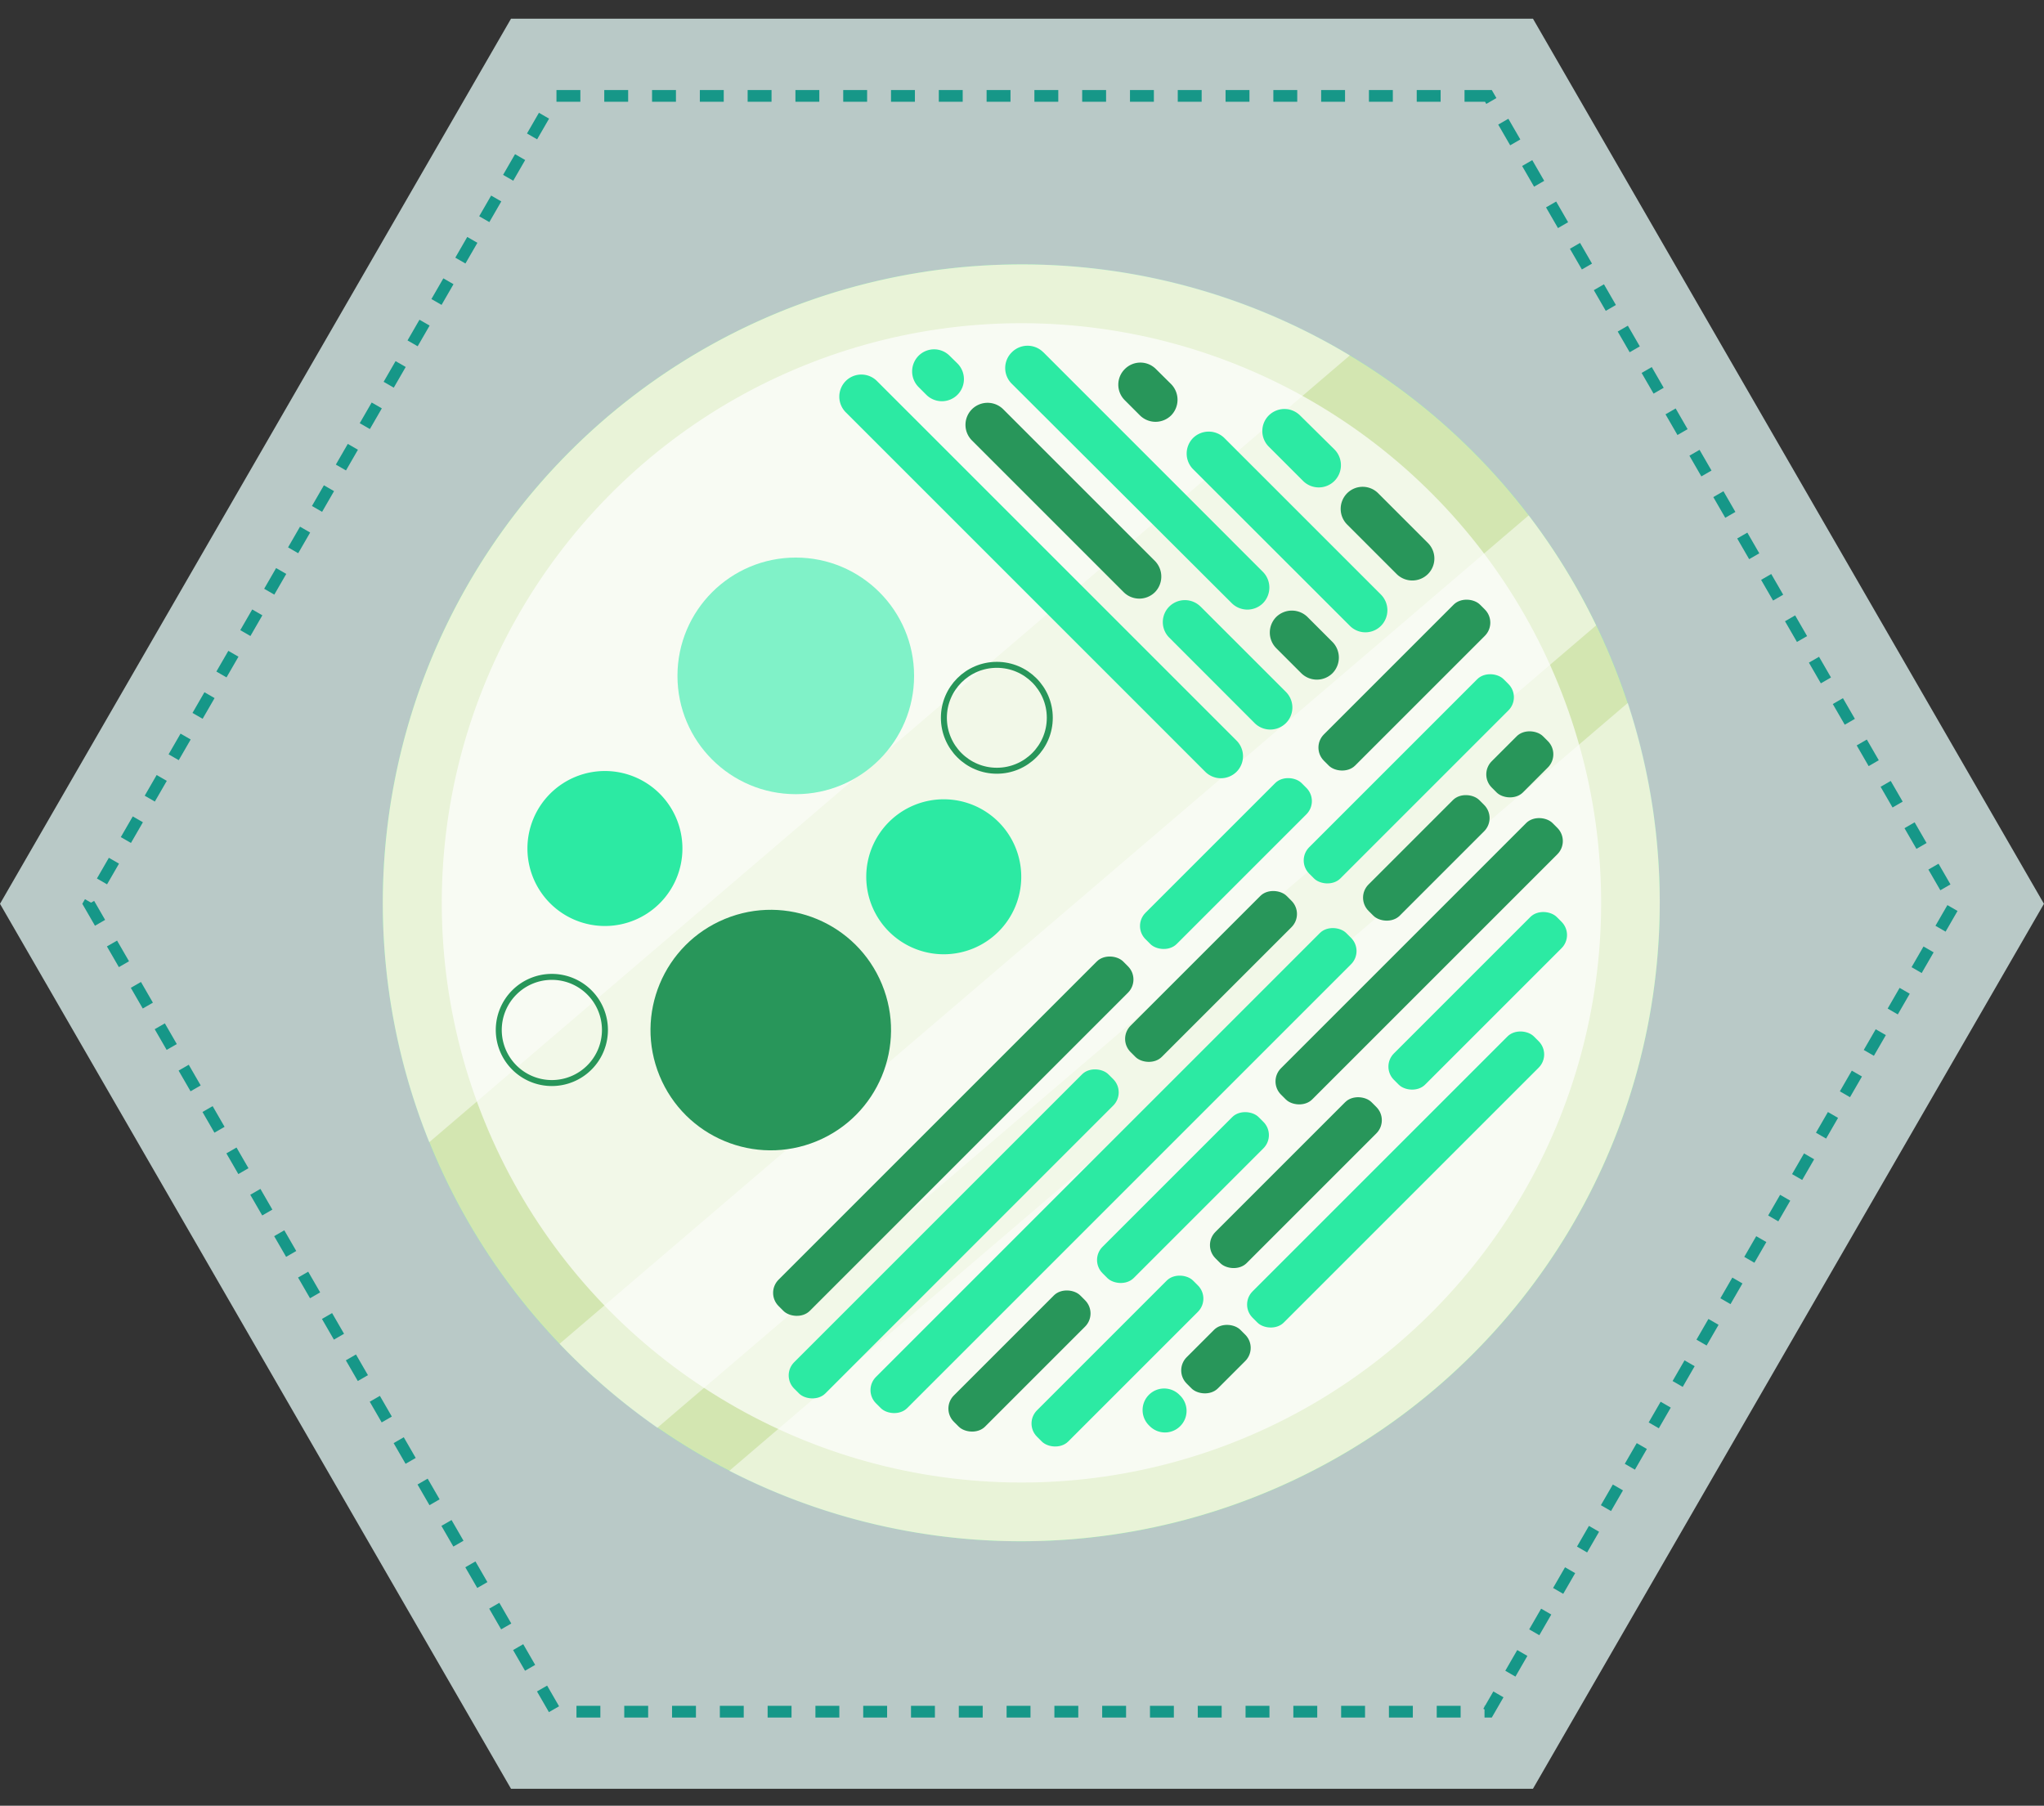 <svg xmlns="http://www.w3.org/2000/svg" width="171.074" height="151.139" viewBox="0 0 171.074 151.139">
  <rect x="0" y="0" width="171.074" height="151.139" fill="#333333" stroke="none"/>
  <path id="Trazado_251720" data-name="Trazado 251720" d="M177.633,339.23H92.1L49.33,413.313,92.1,487.384h85.531L220.4,413.313Z" transform="translate(-49.33 -337.665)" fill="#dbefec" opacity="0.8"/>
  <path id="Trazado_251721" data-name="Trazado 251721" d="M172.909,344.83H94.822L55.79,412.449l39.032,67.62h78.087l39.044-67.62Z" transform="translate(-48.335 -336.802)" fill="none" stroke="#169788" stroke-miterlimit="10" stroke-width="0.98" stroke-dasharray="2"/>
  <circle id="Elipse_5987" data-name="Elipse 5987" cx="53.435" cy="53.435" r="53.435" transform="translate(9.907 75.569) rotate(-45)" fill="#6bffb8"/>
  <circle id="Elipse_5988" data-name="Elipse 5988" cx="53.435" cy="53.435" r="53.435" transform="translate(9.907 75.569) rotate(-45)" fill="#d3e6b1"/>
  <g id="Grupo_131642" data-name="Grupo 131642" transform="translate(32.04 22.131)" opacity="0.5">
    <path id="Trazado_251722" data-name="Trazado 251722" d="M130.525,357.05a53.459,53.459,0,0,0-49.546,73.471l77.049-65.854A53.089,53.089,0,0,0,130.525,357.05Z" transform="translate(-77.092 -357.05)" fill="#fff"/>
    <path id="Trazado_251723" data-name="Trazado 251723" d="M171.021,375.25,89.91,444.589a54.252,54.252,0,0,0,8.183,7.029l78.572-67.158a53.4,53.4,0,0,0-5.644-9.21Z" transform="translate(-75.116 -354.245)" fill="#fff"/>
    <path id="Trazado_251724" data-name="Trazado 251724" d="M102.22,453.123a53.47,53.47,0,0,0,75.2-64.273Z" transform="translate(-73.219 -352.149)" fill="#fff"/>
  </g>
  <circle id="Elipse_5989" data-name="Elipse 5989" cx="48.496" cy="48.496" r="48.496" transform="matrix(0.92, -0.393, 0.393, 0.92, 21.817, 50.012)" fill="#fff" opacity="0.7"/>
  <rect id="Rectángulo_43858" data-name="Rectángulo 43858" width="40.786" height="3.693" rx="1.56" transform="translate(64.06 108.212) rotate(-45)" fill="#28965a"/>
  <rect id="Rectángulo_43859" data-name="Rectángulo 43859" width="18.477" height="3.693" rx="1.56" transform="translate(94.768 77.505) rotate(-45)" fill="#2ceaa3"/>
  <rect id="Rectángulo_43860" data-name="Rectángulo 43860" width="18.477" height="3.693" rx="1.56" transform="translate(109.702 62.57) rotate(-45)" fill="#28965a"/>
  <rect id="Rectángulo_43861" data-name="Rectángulo 43861" width="55.663" height="3.693" rx="1.56" transform="translate(72.211 116.351) rotate(-45)" fill="#2ceaa3"/>
  <rect id="Rectángulo_43862" data-name="Rectángulo 43862" width="13.111" height="3.693" rx="1.56" transform="translate(113.436 75.134) rotate(-45)" fill="#28965a"/>
  <rect id="Rectángulo_43863" data-name="Rectángulo 43863" width="6.071" height="3.693" rx="1.56" transform="translate(123.749 64.816) rotate(-45)" fill="#28965a"/>
  <rect id="Rectángulo_43864" data-name="Rectángulo 43864" width="37.197" height="3.693" rx="1.56" transform="translate(65.364 115.121) rotate(-45)" fill="#2ceaa3"/>
  <rect id="Rectángulo_43865" data-name="Rectángulo 43865" width="18.477" height="3.693" rx="1.56" transform="translate(93.521 86.954) rotate(-45)" fill="#28965a"/>
  <rect id="Rectángulo_43866" data-name="Rectángulo 43866" width="23.013" height="3.693" rx="1.56" transform="translate(108.469 72.017) rotate(-45)" fill="#2ceaa3"/>
  <rect id="Rectángulo_43867" data-name="Rectángulo 43867" width="32.142" height="3.693" rx="1.56" transform="translate(131.448 70.397) rotate(135)" fill="#28965a"/>
  <rect id="Rectángulo_43868" data-name="Rectángulo 43868" width="18.477" height="3.693" rx="1.56" transform="translate(106.848 95.008) rotate(135)" fill="#2ceaa3"/>
  <rect id="Rectángulo_43869" data-name="Rectángulo 43869" width="14.957" height="3.693" rx="1.56" transform="translate(91.919 109.934) rotate(135)" fill="#28965a"/>
  <rect id="Rectángulo_43870" data-name="Rectángulo 43870" width="33.296" height="3.693" rx="1.56" transform="translate(129.886 88.257) rotate(135)" fill="#2ceaa3"/>
  <rect id="Rectángulo_43871" data-name="Rectángulo 43871" width="6.359" height="3.693" rx="1.56" transform="translate(105.324 112.815) rotate(135)" fill="#28965a"/>
  <path id="Trazado_251725" data-name="Trazado 251725" d="M135.341,441.721h0a1.8,1.8,0,0,0,0-2.551l-.069-.069a1.8,1.8,0,0,0-2.551,0h0a1.8,1.8,0,0,0,0,2.551l.069.069a1.8,1.8,0,0,0,2.551,0Z" transform="translate(-36.561 -322.355)" fill="#2ceaa3"/>
  <rect id="Rectángulo_43872" data-name="Rectángulo 43872" width="19.274" height="3.693" rx="1.56" transform="translate(131.799 78.259) rotate(135)" fill="#2ceaa3"/>
  <rect id="Rectángulo_43873" data-name="Rectángulo 43873" width="18.477" height="3.693" rx="1.56" transform="translate(116.299 93.76) rotate(135)" fill="#28965a"/>
  <rect id="Rectángulo_43874" data-name="Rectángulo 43874" width="18.477" height="3.693" rx="1.56" transform="translate(101.364 108.693) rotate(135)" fill="#2ceaa3"/>
  <path id="Trazado_251726" data-name="Trazado 251726" d="M113.351,365.583l30.088,30.088a1.847,1.847,0,0,1,0,2.62h0a1.858,1.858,0,0,1-2.608,0l-30.1-30.1a1.858,1.858,0,0,1,0-2.608h0a1.847,1.847,0,0,1,2.62,0Z" transform="translate(-39.95 -333.688)" fill="#2ceaa3"/>
  <path id="Trazado_251727" data-name="Trazado 251727" d="M125.427,363.5,143.8,381.878a1.87,1.87,0,0,1,0,2.62h0a1.858,1.858,0,0,1-2.608,0l-18.42-18.373a1.847,1.847,0,0,1,0-2.62h0a1.858,1.858,0,0,1,2.654,0Z" transform="translate(-38.096 -334.01)" fill="#2ceaa3"/>
  <path id="Trazado_251728" data-name="Trazado 251728" d="M144.571,382.691l2.089,2.089a1.87,1.87,0,0,1,0,2.62h0a1.858,1.858,0,0,1-2.608,0l-2.1-2.1a1.858,1.858,0,0,1,0-2.608h0a1.87,1.87,0,0,1,2.62,0Z" transform="translate(-35.139 -331.05)" fill="#28965a"/>
  <path id="Trazado_251729" data-name="Trazado 251729" d="M122.5,367.621l12.7,12.7a1.87,1.87,0,0,1,0,2.62h0a1.858,1.858,0,0,1-2.608,0l-12.7-12.7a1.846,1.846,0,0,1,0-2.62h0A1.858,1.858,0,0,1,122.5,367.621Z" transform="translate(-38.54 -333.372)" fill="#28965a"/>
  <path id="Trazado_251730" data-name="Trazado 251730" d="M136.811,381.931l7.144,7.144a1.847,1.847,0,0,1,0,2.62h0a1.858,1.858,0,0,1-2.608,0L134.2,384.54a1.835,1.835,0,0,1,0-2.608h0a1.858,1.858,0,0,1,2.608,0Z" transform="translate(-36.334 -331.167)" fill="#2ceaa3"/>
  <path id="Trazado_251731" data-name="Trazado 251731" d="M118.62,363.753l.658.646a1.858,1.858,0,0,1,0,2.608h0a1.847,1.847,0,0,1-2.62,0l-.646-.646a1.858,1.858,0,0,1,0-2.608h0a1.835,1.835,0,0,1,2.608,0Z" transform="translate(-39.136 -333.97)" fill="#2ceaa3"/>
  <path id="Trazado_251732" data-name="Trazado 251732" d="M134.827,365.948l-1.246-1.235a1.835,1.835,0,0,0-2.608,0h0a1.835,1.835,0,0,0,0,2.608l1.269,1.27a1.858,1.858,0,0,0,2.608,0h0a1.87,1.87,0,0,0-.023-2.643Z" transform="translate(-36.832 -333.821)" fill="#28965a"/>
  <path id="Trazado_251733" data-name="Trazado 251733" d="M151.652,382.822l-13.111-13.111a1.87,1.87,0,0,0-2.62,0h0a1.858,1.858,0,0,0,0,2.608l13.122,13.111a1.835,1.835,0,0,0,2.608,0h0a1.858,1.858,0,0,0,0-2.608Z" transform="translate(-36.067 -333.05)" fill="#2ceaa3"/>
  <path id="Trazado_251734" data-name="Trazado 251734" d="M146.9,370.91l-2.874-2.839a1.858,1.858,0,0,0-2.608,0h0a1.847,1.847,0,0,0,0,2.62l2.874,2.874a1.858,1.858,0,0,0,2.608,0h0a1.87,1.87,0,0,0,0-2.654Z" transform="translate(-35.222 -333.303)" fill="#2ceaa3"/>
  <path id="Trazado_251735" data-name="Trazado 251735" d="M153.854,377.877l-4.155-4.155a1.835,1.835,0,0,0-2.608,0h0a1.858,1.858,0,0,0,0,2.608l4.155,4.155a1.858,1.858,0,0,0,2.608,0h0a1.835,1.835,0,0,0,0-2.608Z" transform="translate(-34.347 -332.433)" fill="#28965a"/>
  <circle id="Elipse_5990" data-name="Elipse 5990" cx="9.902" cy="9.902" r="9.902" transform="translate(56.701 46.668)" fill="#80f2c8"/>
  <path id="Trazado_251736" data-name="Trazado 251736" d="M125.122,402.326a6.486,6.486,0,1,1-6.475-6.486A6.486,6.486,0,0,1,125.122,402.326Z" transform="translate(-39.648 -328.94)" fill="#2ceaa3"/>
  <path id="Trazado_251737" data-name="Trazado 251737" d="M100.552,400.276a6.486,6.486,0,1,1-6.486-6.486A6.486,6.486,0,0,1,100.552,400.276Z" transform="translate(-43.436 -329.257)" fill="#2ceaa3"/>
  <circle id="Elipse_5991" data-name="Elipse 5991" cx="10.064" cy="10.064" r="10.064" transform="translate(51.373 80.74) rotate(-22.37)" fill="#28965a"/>
  <circle id="Elipse_5992" data-name="Elipse 5992" cx="4.432" cy="4.432" r="4.432" transform="translate(78.999 55.646)" fill="none" stroke="#28965a" stroke-miterlimit="10" stroke-width="0.5"/>
  <path id="Trazado_251738" data-name="Trazado 251738" d="M94.387,413.152a4.443,4.443,0,1,1-4.432-4.432,4.443,4.443,0,0,1,4.432,4.432Z" transform="translate(-43.756 -326.956)" fill="none" stroke="#28965a" stroke-miterlimit="10" stroke-width="0.5"/>
</svg>
